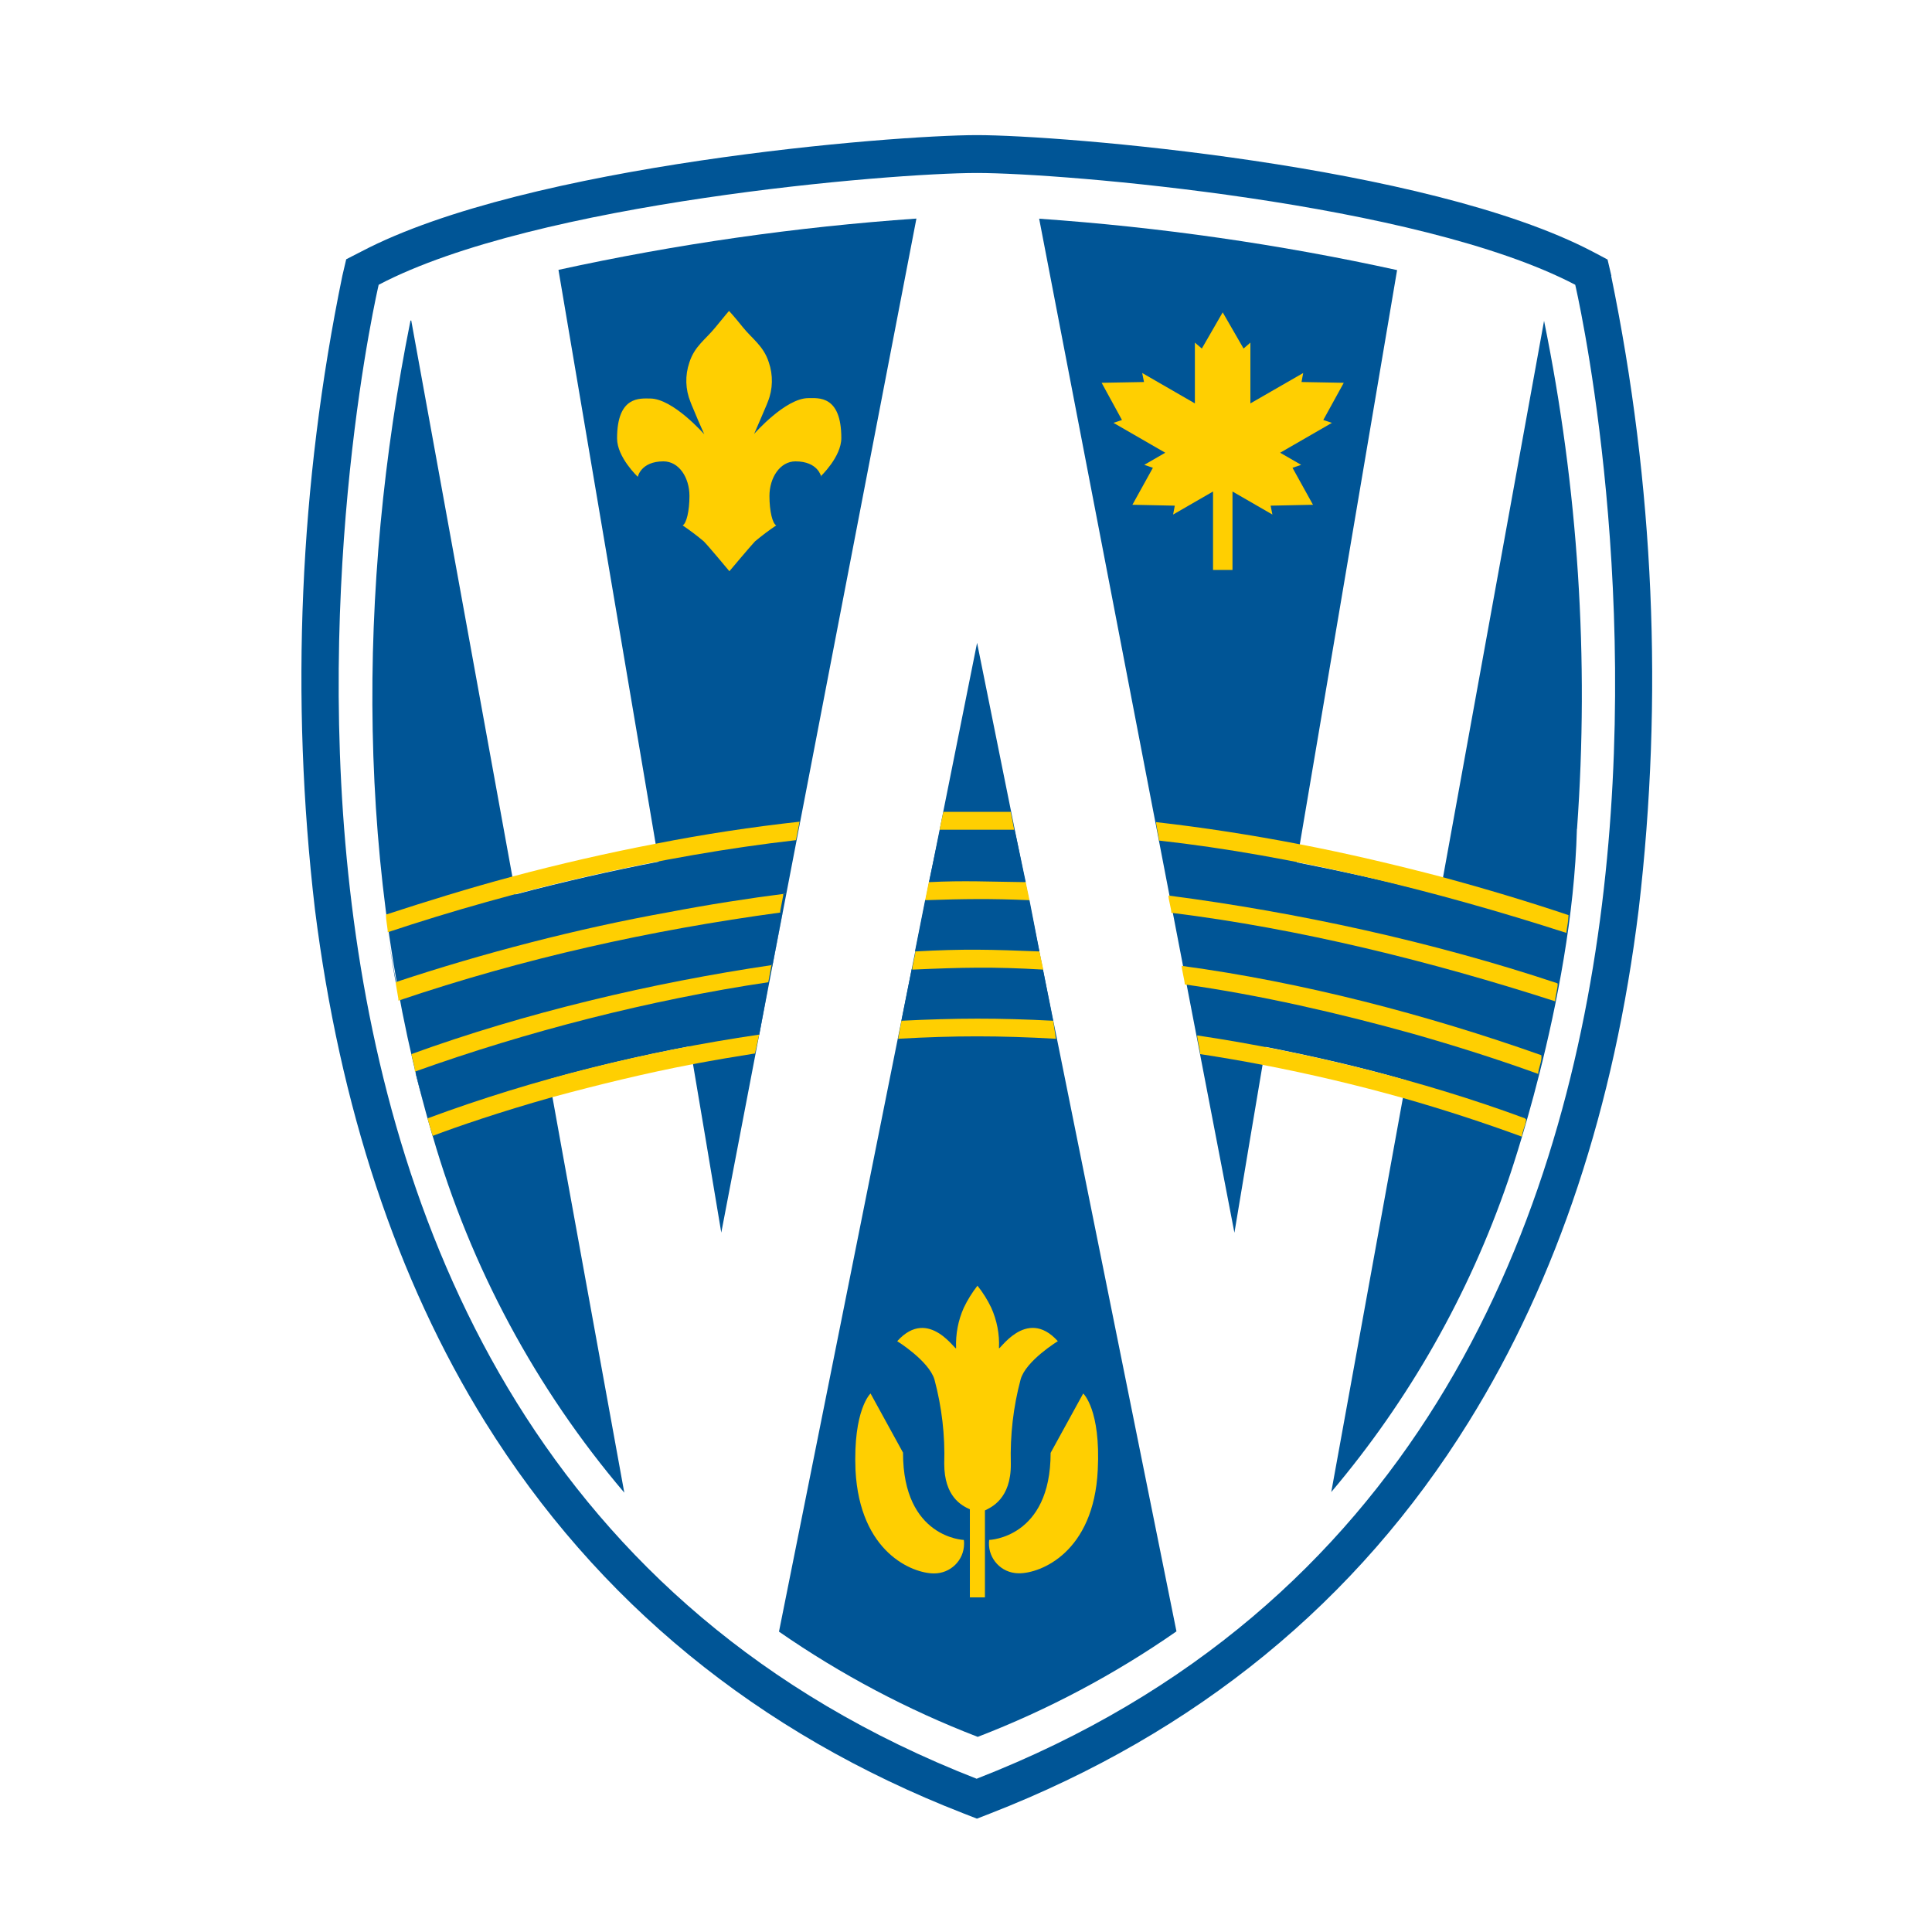 <?xml version="1.0" encoding="UTF-8"?>
<svg id="Layer_1" data-name="Layer 1" xmlns="http://www.w3.org/2000/svg" viewBox="0 0 150 150">
  <defs>
    <style>
      .cls-1 {
        fill: #ffcf01;
      }

      .cls-2 {
        fill: #005596;
      }

      .cls-3 {
        fill: none;
      }
    </style>
  </defs>
  <path class="cls-3" d="M0,0H150V150H0V0Z"/>
  <path class="cls-2" d="M125.11,21.43l-.3-1.28-1.17-.62c-12.89-6.75-41.31-9.04-47.79-9.04s-34.91,2.27-47.8,9.04l-1.17,.6-.3,1.28c-3.33,16.17-4.05,32.78-2.13,49.18,1.93,15.34,6.34,28.75,13.22,39.82,8.68,13.93,21.15,24.16,37.13,30.38l1.05,.41,1.05-.41c15.99-6.23,28.48-16.45,37.12-30.38,6.88-11.07,11.32-24.46,13.21-39.82,1.92-16.4,1.19-33-2.14-49.17Zm-49.26,116.68C8.35,111.81,29.4,22.11,29.4,22.11c12.19-6.41,39.82-8.68,46.45-8.68s34.26,2.29,46.45,8.68c0-.02,21.02,89.69-46.45,115.98v.02Z"/>
  <path class="cls-2" d="M33.6,88.22h0v-.03s0,.02,0,.03Z"/>
  <path class="cls-2" d="M30.78,76.31s-.03,0-.05,.02c-.31-1.69-.51-3.13-.63-3.92h0c.19,1.3,.42,2.62,.67,3.91Z"/>
  <polygon class="cls-2" points="60.74 70.93 59.96 75.03 59.94 75.03 60.73 70.93 60.74 70.93"/>
  <path class="cls-2" d="M32.9,85.69c-.23-.79-.44-1.59-.64-2.38,0,0,.03,0,.04,0,.22,.9,.42,1.7,.6,2.39Z"/>
  <path class="cls-2" d="M59.59,76.85l-.64,3.48s-.03,0-.04,0l.67-3.49Z"/>
  <path class="cls-1" d="M33.59,88.19v.03h0s0-.02,0-.03Z"/>
  <path class="cls-2" d="M43.36,20.96c.78,4.64,7.18,42.35,7.78,45.94-3.67,.71-7.45,1.57-11.11,2.54-.23-1.28-7.61-41.84-8.1-44.55h-.06c-4.16,20.75-4.24,42.99,1.72,63.33v-.03c2.94,10.18,8.02,19.63,14.88,27.7-.66-3.65-5.3-29.1-5.83-32.1,3.6-1.01,7.24-1.86,10.93-2.56,.36,2.09,2.05,12.18,2.43,14.47,1.91-10.09,15.15-78.73,15.15-78.73-9.34,.65-18.63,1.98-27.78,3.98Z"/>
  <path class="cls-2" d="M79.64,68.49c-.13-.6-.72-3.44-.87-4.05h-5.79c-.13,.61-.73,3.45-.86,4.05,1.36,0,2.59-.07,3.77-.07s2.37,.02,3.74,.07Z"/>
  <path class="cls-2" d="M75.88,73.73c1.44,0,2.97,0,4.82,.13l-.77-3.97h-.1c-1.51-.11-2.8-.11-3.95-.11s-2.46,0-3.97,.09h-.08l-.79,3.98h0c1.89-.08,3.42-.12,4.84-.12Z"/>
  <path class="cls-2" d="M81.76,79.25l-.79-3.99h-.08c-1.93-.1-3.53-.14-5.03-.14s-3.13,0-5.08,.14h0l-.79,3.98c2.13-.12,4.04-.16,5.83-.16s3.81,.07,5.94,.17Z"/>
  <path class="cls-2" d="M75.86,49.91l-15.38,76.77c4.8,3.33,9.98,6.07,15.43,8.17,5.45-2.1,10.63-4.85,15.43-8.19l-15.48-76.75Z"/>
  <path class="cls-2" d="M122.44,64.36c.95-13.19,.09-26.47-2.56-39.45l-8.09,44.56c-3.63-.96-7.44-1.79-11.11-2.52l7.79-45.98c-9.15-2.01-18.44-3.34-27.79-3.99l15.16,78.73c.59-3.55,1.82-10.92,2.42-14.43,3.59,.71,7.41,1.57,10.91,2.59l-5.81,31.97c6.04-7.14,10.69-15.33,13.72-24.16h0s1.22-3.5,2.44-8.33h0c1.33-5.24,2.74-12.28,2.91-18.99Z"/>
  <path class="cls-1" d="M78.47,63.03h-5.23l-.29,1.39h5.79s-.26-1.39-.27-1.39Z"/>
  <path class="cls-1" d="M81.76,79.25c-4.28-.22-7.5-.21-11.77,0l-.26,1.4h0c4.41-.25,7.84-.25,12.25,0l-.21-1.4Z"/>
  <path class="cls-1" d="M79.64,68.49c-2.77-.03-4.77-.14-7.53,0l-.28,1.4c3.1-.1,5-.13,8.1,0l-.29-1.39Z"/>
  <path class="cls-1" d="M80.7,73.87c-3.76-.15-5.87-.21-9.64,0h0c.03,.18-.26,1.23-.23,1.41h0c3.91-.17,6.26-.23,10.17,0l-.3-1.41Z"/>
  <path class="cls-1" d="M63.71,36.99s1.61-1.51,1.61-2.98c0-3.33-1.78-3.1-2.56-3.1-1.78,0-4.21,2.78-4.21,2.78,.27-.61,.73-1.69,.87-2.02,.06-.13,.13-.31,.2-.49,.39-.97,.41-2.06,.07-3.05-.41-1.28-1.3-1.83-2.02-2.73s-1.07-1.26-1.07-1.26c0,0-.28,.32-1.06,1.28s-1.61,1.45-2.02,2.73c-.34,1-.31,2.08,.09,3.06,.07,.19,.14,.36,.2,.49,.13,.34,.6,1.42,.87,2.02,0,0-2.43-2.78-4.21-2.78-.77,0-2.56-.22-2.56,3.1,0,1.47,1.61,2.98,1.61,2.98,0,0,.23-1.2,1.99-1.2,1.21,0,2.02,1.26,2.02,2.69,0,1.17-.24,2.15-.53,2.28,.57,.39,1.12,.8,1.64,1.24,.37,.37,1.99,2.32,1.99,2.32,0,0,1.62-1.93,1.99-2.32,.53-.44,1.08-.86,1.65-1.24-.29-.13-.53-1.1-.53-2.28,0-1.42,.82-2.69,2.02-2.69,1.75,0,1.99,1.17,1.99,1.17Z"/>
  <path class="cls-1" d="M76.8,119.55c-.16,1.26,.73,2.42,2,2.58,.11,.01,.22,.02,.33,.02,1.65,0,5.79-1.6,6.1-8.02,.24-4.7-1.13-5.94-1.13-5.94l-2.53,4.61c0,6.62-4.77,6.76-4.77,6.76Z"/>
  <path class="cls-1" d="M70.12,112.8l-2.53-4.61s-1.36,1.24-1.17,5.95c.33,6.42,4.45,8.02,6.09,8.02,1.28,.01,2.33-1.01,2.34-2.29,0-.1,0-.2-.02-.31,0,0-4.72-.15-4.72-6.77Z"/>
  <path class="cls-1" d="M78.48,113.64c-.06-2.2,.19-4.41,.76-6.54,.4-1.45,2.89-2.97,2.89-2.97-2.49-2.77-4.67,.96-4.57,.52,.05-1.07-.16-2.14-.6-3.12-.29-.61-.65-1.18-1.07-1.71-.41,.53-.77,1.1-1.06,1.71-.44,.98-.64,2.05-.6,3.12,.09,.46-2.08-3.29-4.57-.52,0,0,2.45,1.52,2.89,2.97,.57,2.13,.83,4.33,.76,6.54,0,2.57,1.36,3.26,1.99,3.54v6.84h1.17v-6.75c.45-.23,2.04-.87,2.01-3.63Z"/>
  <polygon class="cls-1" points="91.21 39.26 91.08 39.95 94.18 38.16 94.18 44.25 94.88 44.25 94.97 44.25 95.69 44.25 95.69 38.16 98.79 39.95 98.65 39.26 101.94 39.19 100.35 36.32 101.02 36.09 99.39 35.15 103.41 32.83 102.74 32.61 104.33 29.72 101.05 29.66 101.18 28.96 97.08 31.32 97.08 26.6 96.55 27.06 94.93 24.25 93.31 27.06 92.77 26.6 92.77 31.32 88.68 28.96 88.82 29.66 85.53 29.72 87.11 32.61 86.45 32.83 90.47 35.15 88.84 36.09 89.51 36.32 87.92 39.19 91.21 39.26"/>
  <path class="cls-1" d="M62.05,63.8c-3.62,.4-7.37,.96-11.16,1.71-3.71,.71-7.45,1.57-11.13,2.55-3.37,.9-6.67,1.93-9.8,2.95,.01,.41,.1,.84,.14,1.25h0v.12c10.02-3.34,21.2-5.95,31.7-7.15l.28-1.43h-.04Z"/>
  <path class="cls-1" d="M58.92,80.33c-8.77,1.29-17.42,3.42-25.73,6.5l.4,1.36h0c1.93-.73,5.19-1.85,9.3-3.01,3.56-.96,7.23-1.86,10.91-2.56,1.7-.32,3.29-.59,4.82-.83l.32-1.46h-.02Z"/>
  <path class="cls-1" d="M60.99,69.38c-2.89,.37-5.98,.85-9.06,1.44-7.05,1.26-14.49,3.2-21.2,5.43v.13h0l.2,1.17h0v.14h0c9.78-3.31,19.57-5.47,29.65-6.84v-.13h0l.23-1.2h0v-.13l.18-.02Z"/>
  <path class="cls-1" d="M59.92,74.93c-9.29,1.37-19.18,3.71-27.98,6.91,.08,.45,.26,.9,.27,1.36h0c8.7-3.12,18.26-5.57,27.44-6.94l.27-1.44v.11Z"/>
  <path class="cls-1" d="M112.04,68.11c-3.67-.96-7.42-1.85-11.12-2.56-3.78-.73-7.54-1.31-11.16-1.72h0c-.02,.18,.24,1.25,.22,1.43,10.52,1.17,21.56,3.92,31.63,7.17,.05-.45,.16-.89,.17-1.38-3.1-1.04-6.38-2.03-9.75-2.94Z"/>
  <path class="cls-1" d="M118.38,86.82c-7.95-2.94-17.03-5.18-25.43-6.43h0c-.03,.18,.26,1.27,.23,1.45,1.57,.24,3.15,.51,4.82,.83,3.66,.7,7.34,1.57,10.9,2.57,3.2,.91,6.32,1.93,9.26,3.01,.03-.45,.3-.88,.33-1.34l-.11-.09Z"/>
  <path class="cls-1" d="M120.88,76.33c-9.57-3.19-20.14-5.5-30.16-6.8h0c-.03,.18,.25,1.16,.22,1.34,9.98,1.23,20.25,3.79,29.8,6.87,.02-.46,.19-.9,.2-1.37l-.06-.04Z"/>
  <path class="cls-1" d="M119.68,81.93c-8.92-3.16-18.58-5.68-27.93-6.94-.03,.18,.26,1.26,.23,1.44,5.88,.83,12.01,2.24,17.75,3.84h0c3.3,.94,6.55,1.97,9.7,3.11,0-.48,.31-.96,.24-1.45Z"/>
</svg>